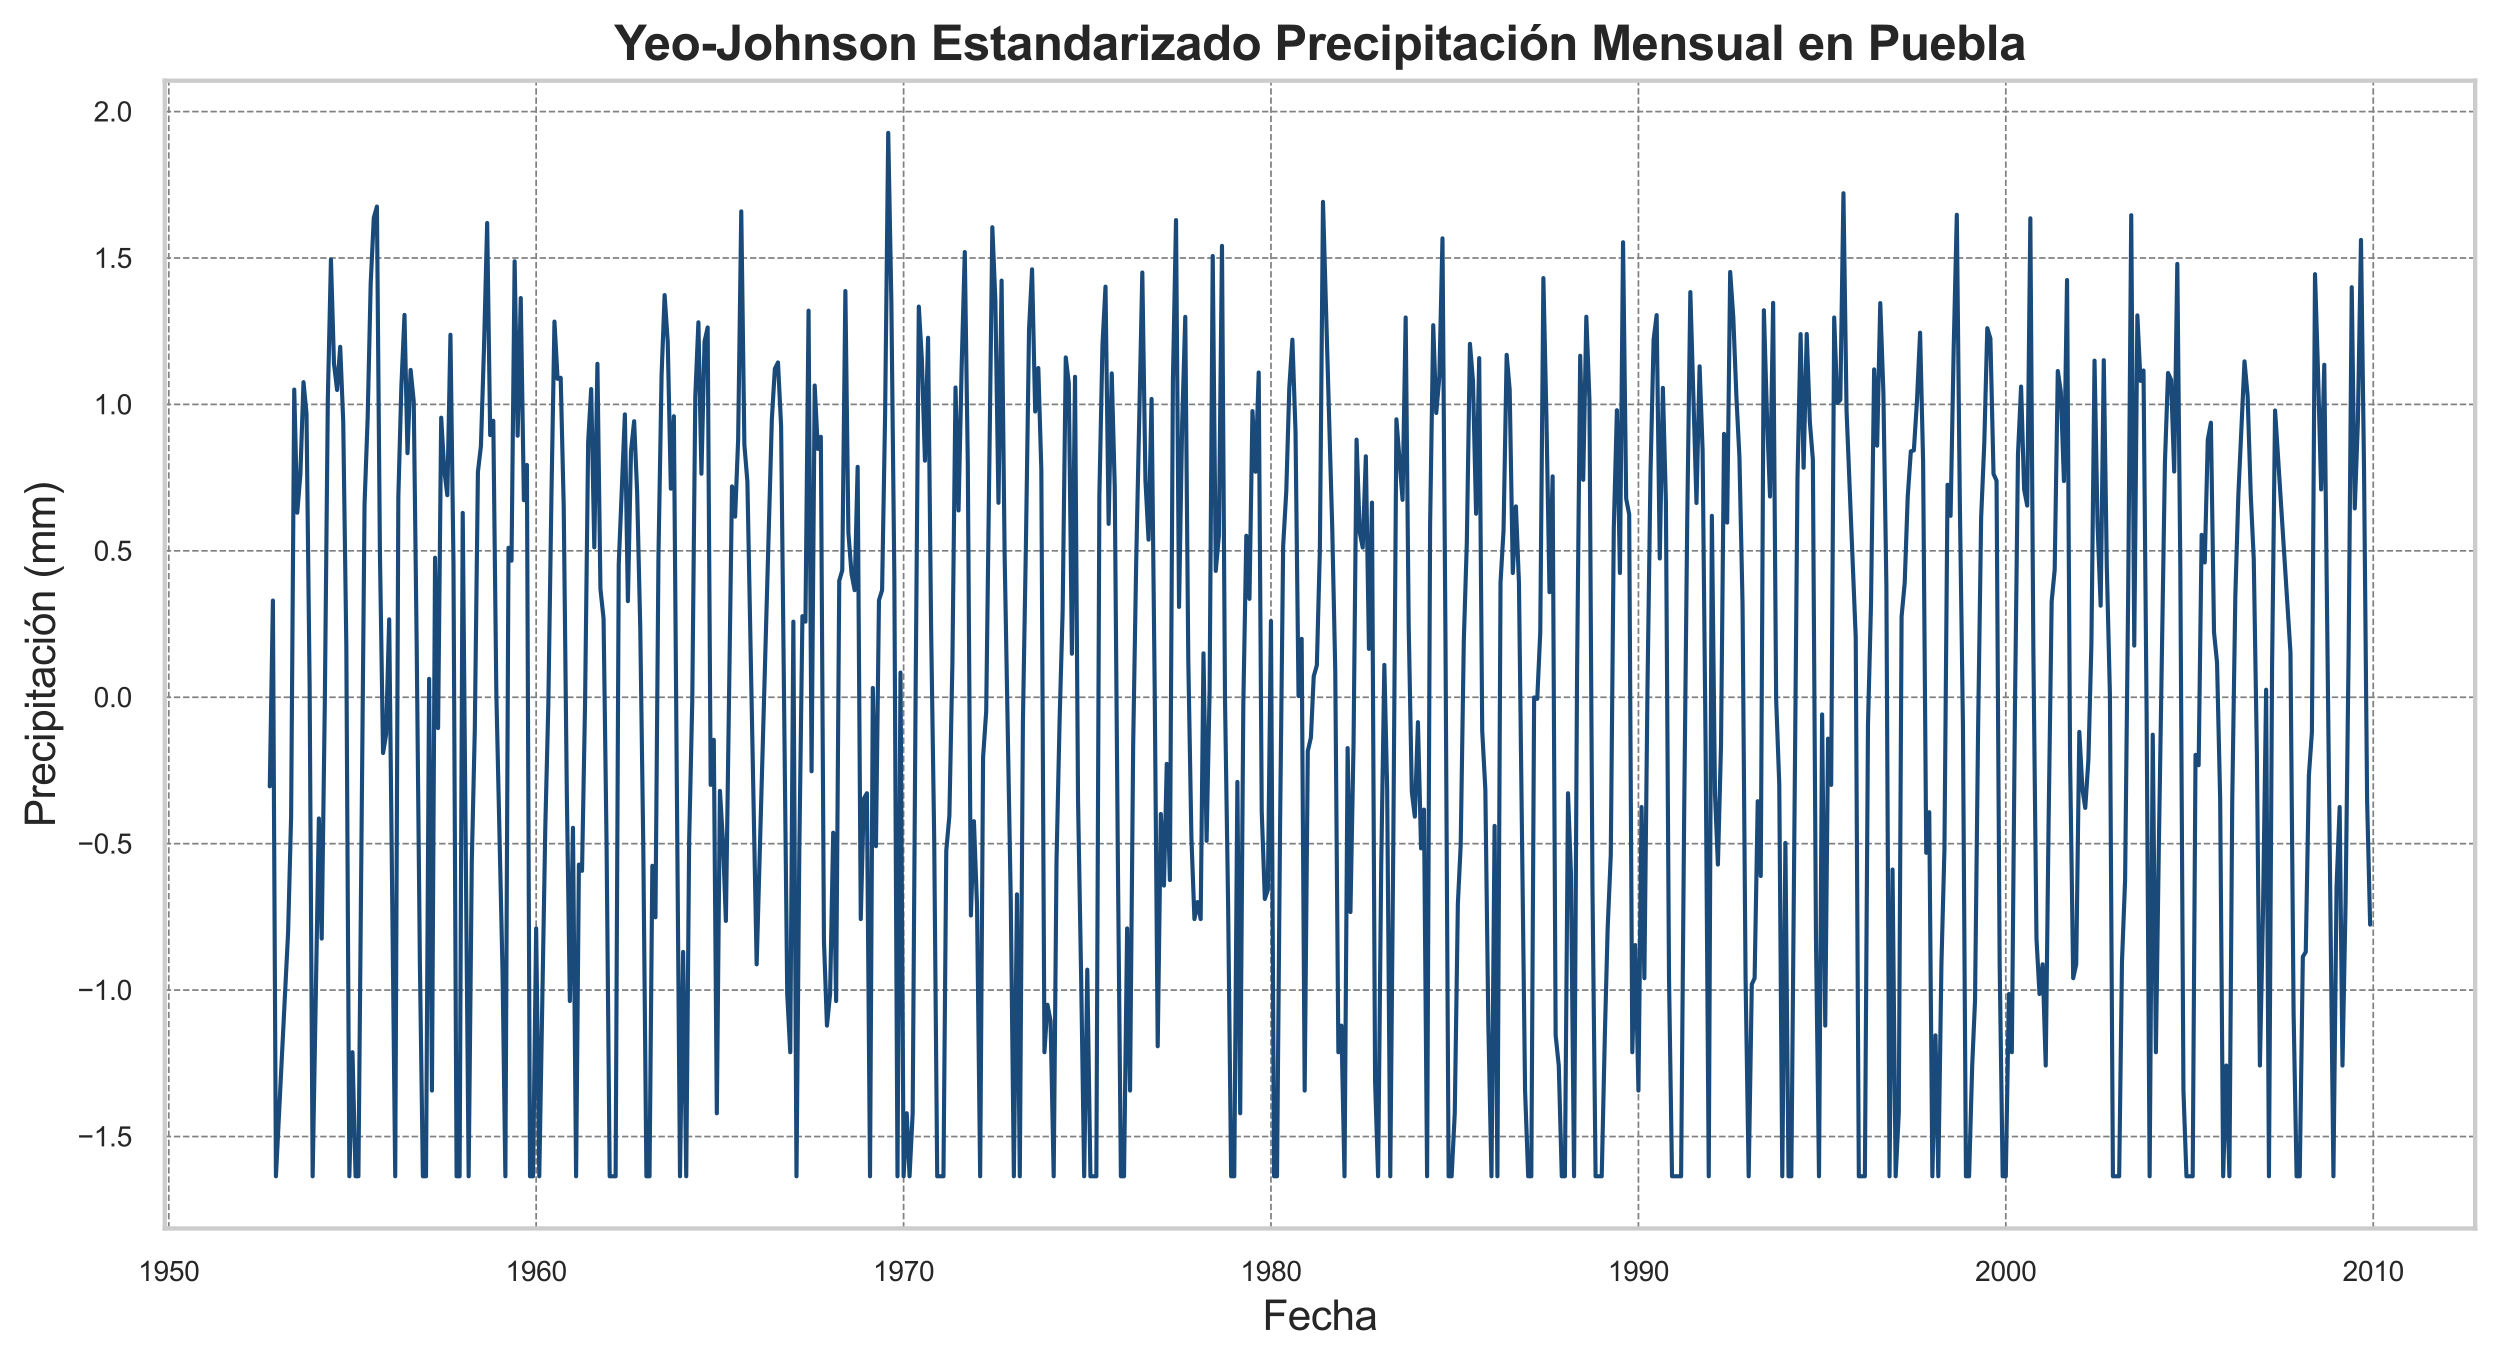 <?xml version="1.0" encoding="utf-8" standalone="no"?>
<!DOCTYPE svg PUBLIC "-//W3C//DTD SVG 1.1//EN"
  "http://www.w3.org/Graphics/SVG/1.1/DTD/svg11.dtd">
<svg xmlns:xlink="http://www.w3.org/1999/xlink" width="724.554pt" height="395.022pt" viewBox="0 0 724.554 395.022" xmlns="http://www.w3.org/2000/svg" version="1.1">
 <defs>
  <style type="text/css">*{stroke-linejoin: round; stroke-linecap: butt}</style>
 </defs>
 <g id="figure_1">
  <g id="patch_1">
   <path d="M -0 395.022 
L 724.554 395.022 
L 724.554 0 
L -0 0 
z
" style="fill: #ffffff"/>
  </g>
  <g id="axes_1">
   <g id="patch_2">
    <path d="M 47.754 356.032 
L 717.354 356.032 
L 717.354 23.392 
L 47.754 23.392 
z
" style="fill: #ffffff"/>
   </g>
   <g id="matplotlib.axis_1">
    <g id="xtick_1">
     <g id="line2d_1">
      <path d="M 48.92 356.032 
L 48.92 23.392 
" clip-path="url(#pfdce824646)" style="fill: none; stroke-dasharray: 1.85,0.8; stroke-dashoffset: 0; stroke: #808080; stroke-width: 0.5"/>
     </g>
     <g id="text_1">
      <!-- 1950 -->
      <g style="fill: #262626" transform="translate(40.022 371.258) scale(0.08 -0.08)">
       <defs>
        <path id="ArialMT-31" d="M 2384 0 
L 1822 0 
L 1822 3584 
Q 1619 3391 1289 3197 
Q 959 3003 697 2906 
L 697 3450 
Q 1169 3672 1522 3987 
Q 1875 4303 2022 4600 
L 2384 4600 
L 2384 0 
z
" transform="scale(0.016)"/>
        <path id="ArialMT-39" d="M 350 1059 
L 891 1109 
Q 959 728 1153 556 
Q 1347 384 1650 384 
Q 1909 384 2104 503 
Q 2300 622 2425 820 
Q 2550 1019 2634 1356 
Q 2719 1694 2719 2044 
Q 2719 2081 2716 2156 
Q 2547 1888 2255 1720 
Q 1963 1553 1622 1553 
Q 1053 1553 659 1965 
Q 266 2378 266 3053 
Q 266 3750 677 4175 
Q 1088 4600 1706 4600 
Q 2153 4600 2523 4359 
Q 2894 4119 3086 3673 
Q 3278 3228 3278 2384 
Q 3278 1506 3087 986 
Q 2897 466 2520 194 
Q 2144 -78 1638 -78 
Q 1100 -78 759 220 
Q 419 519 350 1059 
z
M 2653 3081 
Q 2653 3566 2395 3850 
Q 2138 4134 1775 4134 
Q 1400 4134 1122 3828 
Q 844 3522 844 3034 
Q 844 2597 1108 2323 
Q 1372 2050 1759 2050 
Q 2150 2050 2401 2323 
Q 2653 2597 2653 3081 
z
" transform="scale(0.016)"/>
        <path id="ArialMT-35" d="M 266 1200 
L 856 1250 
Q 922 819 1161 601 
Q 1400 384 1738 384 
Q 2144 384 2425 690 
Q 2706 997 2706 1503 
Q 2706 1984 2436 2262 
Q 2166 2541 1728 2541 
Q 1456 2541 1237 2417 
Q 1019 2294 894 2097 
L 366 2166 
L 809 4519 
L 3088 4519 
L 3088 3981 
L 1259 3981 
L 1013 2750 
Q 1425 3038 1878 3038 
Q 2478 3038 2890 2622 
Q 3303 2206 3303 1553 
Q 3303 931 2941 478 
Q 2500 -78 1738 -78 
Q 1113 -78 717 272 
Q 322 622 266 1200 
z
" transform="scale(0.016)"/>
        <path id="ArialMT-30" d="M 266 2259 
Q 266 3072 433 3567 
Q 600 4063 929 4331 
Q 1259 4600 1759 4600 
Q 2128 4600 2406 4451 
Q 2684 4303 2865 4023 
Q 3047 3744 3150 3342 
Q 3253 2941 3253 2259 
Q 3253 1453 3087 958 
Q 2922 463 2592 192 
Q 2263 -78 1759 -78 
Q 1097 -78 719 397 
Q 266 969 266 2259 
z
M 844 2259 
Q 844 1131 1108 757 
Q 1372 384 1759 384 
Q 2147 384 2411 759 
Q 2675 1134 2675 2259 
Q 2675 3391 2411 3762 
Q 2147 4134 1753 4134 
Q 1366 4134 1134 3806 
Q 844 3388 844 2259 
z
" transform="scale(0.016)"/>
       </defs>
       <use xlink:href="#ArialMT-31"/>
       <use xlink:href="#ArialMT-39" x="55.615"/>
       <use xlink:href="#ArialMT-35" x="111.23"/>
       <use xlink:href="#ArialMT-30" x="166.846"/>
      </g>
     </g>
    </g>
    <g id="xtick_2">
     <g id="line2d_2">
      <path d="M 155.389 356.032 
L 155.389 23.392 
" clip-path="url(#pfdce824646)" style="fill: none; stroke-dasharray: 1.85,0.8; stroke-dashoffset: 0; stroke: #808080; stroke-width: 0.5"/>
     </g>
     <g id="text_2">
      <!-- 1960 -->
      <g style="fill: #262626" transform="translate(146.491 371.258) scale(0.08 -0.08)">
       <defs>
        <path id="ArialMT-36" d="M 3184 3459 
L 2625 3416 
Q 2550 3747 2413 3897 
Q 2184 4138 1850 4138 
Q 1581 4138 1378 3988 
Q 1113 3794 959 3422 
Q 806 3050 800 2363 
Q 1003 2672 1297 2822 
Q 1591 2972 1913 2972 
Q 2475 2972 2870 2558 
Q 3266 2144 3266 1488 
Q 3266 1056 3080 686 
Q 2894 316 2569 119 
Q 2244 -78 1831 -78 
Q 1128 -78 684 439 
Q 241 956 241 2144 
Q 241 3472 731 4075 
Q 1159 4600 1884 4600 
Q 2425 4600 2770 4297 
Q 3116 3994 3184 3459 
z
M 888 1484 
Q 888 1194 1011 928 
Q 1134 663 1356 523 
Q 1578 384 1822 384 
Q 2178 384 2434 671 
Q 2691 959 2691 1453 
Q 2691 1928 2437 2201 
Q 2184 2475 1800 2475 
Q 1419 2475 1153 2201 
Q 888 1928 888 1484 
z
" transform="scale(0.016)"/>
       </defs>
       <use xlink:href="#ArialMT-31"/>
       <use xlink:href="#ArialMT-39" x="55.615"/>
       <use xlink:href="#ArialMT-36" x="111.23"/>
       <use xlink:href="#ArialMT-30" x="166.846"/>
      </g>
     </g>
    </g>
    <g id="xtick_3">
     <g id="line2d_3">
      <path d="M 261.887 356.032 
L 261.887 23.392 
" clip-path="url(#pfdce824646)" style="fill: none; stroke-dasharray: 1.85,0.8; stroke-dashoffset: 0; stroke: #808080; stroke-width: 0.5"/>
     </g>
     <g id="text_3">
      <!-- 1970 -->
      <g style="fill: #262626" transform="translate(252.989 371.258) scale(0.08 -0.08)">
       <defs>
        <path id="ArialMT-37" d="M 303 3981 
L 303 4522 
L 3269 4522 
L 3269 4084 
Q 2831 3619 2401 2847 
Q 1972 2075 1738 1259 
Q 1569 684 1522 0 
L 944 0 
Q 953 541 1156 1306 
Q 1359 2072 1739 2783 
Q 2119 3494 2547 3981 
L 303 3981 
z
" transform="scale(0.016)"/>
       </defs>
       <use xlink:href="#ArialMT-31"/>
       <use xlink:href="#ArialMT-39" x="55.615"/>
       <use xlink:href="#ArialMT-37" x="111.23"/>
       <use xlink:href="#ArialMT-30" x="166.846"/>
      </g>
     </g>
    </g>
    <g id="xtick_4">
     <g id="line2d_4">
      <path d="M 368.356 356.032 
L 368.356 23.392 
" clip-path="url(#pfdce824646)" style="fill: none; stroke-dasharray: 1.85,0.8; stroke-dashoffset: 0; stroke: #808080; stroke-width: 0.5"/>
     </g>
     <g id="text_4">
      <!-- 1980 -->
      <g style="fill: #262626" transform="translate(359.458 371.258) scale(0.08 -0.08)">
       <defs>
        <path id="ArialMT-38" d="M 1131 2484 
Q 781 2613 612 2850 
Q 444 3088 444 3419 
Q 444 3919 803 4259 
Q 1163 4600 1759 4600 
Q 2359 4600 2725 4251 
Q 3091 3903 3091 3403 
Q 3091 3084 2923 2848 
Q 2756 2613 2416 2484 
Q 2838 2347 3058 2040 
Q 3278 1734 3278 1309 
Q 3278 722 2862 322 
Q 2447 -78 1769 -78 
Q 1091 -78 675 323 
Q 259 725 259 1325 
Q 259 1772 486 2073 
Q 713 2375 1131 2484 
z
M 1019 3438 
Q 1019 3113 1228 2906 
Q 1438 2700 1772 2700 
Q 2097 2700 2305 2904 
Q 2513 3109 2513 3406 
Q 2513 3716 2298 3927 
Q 2084 4138 1766 4138 
Q 1444 4138 1231 3931 
Q 1019 3725 1019 3438 
z
M 838 1322 
Q 838 1081 952 856 
Q 1066 631 1291 507 
Q 1516 384 1775 384 
Q 2178 384 2440 643 
Q 2703 903 2703 1303 
Q 2703 1709 2433 1975 
Q 2163 2241 1756 2241 
Q 1359 2241 1098 1978 
Q 838 1716 838 1322 
z
" transform="scale(0.016)"/>
       </defs>
       <use xlink:href="#ArialMT-31"/>
       <use xlink:href="#ArialMT-39" x="55.615"/>
       <use xlink:href="#ArialMT-38" x="111.23"/>
       <use xlink:href="#ArialMT-30" x="166.846"/>
      </g>
     </g>
    </g>
    <g id="xtick_5">
     <g id="line2d_5">
      <path d="M 474.854 356.032 
L 474.854 23.392 
" clip-path="url(#pfdce824646)" style="fill: none; stroke-dasharray: 1.85,0.8; stroke-dashoffset: 0; stroke: #808080; stroke-width: 0.5"/>
     </g>
     <g id="text_5">
      <!-- 1990 -->
      <g style="fill: #262626" transform="translate(465.957 371.258) scale(0.08 -0.08)">
       <use xlink:href="#ArialMT-31"/>
       <use xlink:href="#ArialMT-39" x="55.615"/>
       <use xlink:href="#ArialMT-39" x="111.23"/>
       <use xlink:href="#ArialMT-30" x="166.846"/>
      </g>
     </g>
    </g>
    <g id="xtick_6">
     <g id="line2d_6">
      <path d="M 581.323 356.032 
L 581.323 23.392 
" clip-path="url(#pfdce824646)" style="fill: none; stroke-dasharray: 1.85,0.8; stroke-dashoffset: 0; stroke: #808080; stroke-width: 0.5"/>
     </g>
     <g id="text_6">
      <!-- 2000 -->
      <g style="fill: #262626" transform="translate(572.426 371.258) scale(0.08 -0.08)">
       <defs>
        <path id="ArialMT-32" d="M 3222 541 
L 3222 0 
L 194 0 
Q 188 203 259 391 
Q 375 700 629 1000 
Q 884 1300 1366 1694 
Q 2113 2306 2375 2664 
Q 2638 3022 2638 3341 
Q 2638 3675 2398 3904 
Q 2159 4134 1775 4134 
Q 1369 4134 1125 3890 
Q 881 3647 878 3216 
L 300 3275 
Q 359 3922 746 4261 
Q 1134 4600 1788 4600 
Q 2447 4600 2831 4234 
Q 3216 3869 3216 3328 
Q 3216 3053 3103 2787 
Q 2991 2522 2730 2228 
Q 2469 1934 1863 1422 
Q 1356 997 1212 845 
Q 1069 694 975 541 
L 3222 541 
z
" transform="scale(0.016)"/>
       </defs>
       <use xlink:href="#ArialMT-32"/>
       <use xlink:href="#ArialMT-30" x="55.615"/>
       <use xlink:href="#ArialMT-30" x="111.23"/>
       <use xlink:href="#ArialMT-30" x="166.846"/>
      </g>
     </g>
    </g>
    <g id="xtick_7">
     <g id="line2d_7">
      <path d="M 687.821 356.032 
L 687.821 23.392 
" clip-path="url(#pfdce824646)" style="fill: none; stroke-dasharray: 1.85,0.8; stroke-dashoffset: 0; stroke: #808080; stroke-width: 0.5"/>
     </g>
     <g id="text_7">
      <!-- 2010 -->
      <g style="fill: #262626" transform="translate(678.924 371.258) scale(0.08 -0.08)">
       <use xlink:href="#ArialMT-32"/>
       <use xlink:href="#ArialMT-30" x="55.615"/>
       <use xlink:href="#ArialMT-31" x="111.23"/>
       <use xlink:href="#ArialMT-30" x="166.846"/>
      </g>
     </g>
    </g>
    <g id="text_8">
     <!-- Fecha -->
     <g style="fill: #262626" transform="translate(365.879 385.437) scale(0.12 -0.12)">
      <defs>
       <path id="ArialMT-46" d="M 525 0 
L 525 4581 
L 3616 4581 
L 3616 4041 
L 1131 4041 
L 1131 2622 
L 3281 2622 
L 3281 2081 
L 1131 2081 
L 1131 0 
L 525 0 
z
" transform="scale(0.016)"/>
       <path id="ArialMT-65" d="M 2694 1069 
L 3275 997 
Q 3138 488 2766 206 
Q 2394 -75 1816 -75 
Q 1088 -75 661 373 
Q 234 822 234 1631 
Q 234 2469 665 2931 
Q 1097 3394 1784 3394 
Q 2450 3394 2872 2941 
Q 3294 2488 3294 1666 
Q 3294 1616 3291 1516 
L 816 1516 
Q 847 969 1125 678 
Q 1403 388 1819 388 
Q 2128 388 2347 550 
Q 2566 713 2694 1069 
z
M 847 1978 
L 2700 1978 
Q 2663 2397 2488 2606 
Q 2219 2931 1791 2931 
Q 1403 2931 1139 2672 
Q 875 2413 847 1978 
z
" transform="scale(0.016)"/>
       <path id="ArialMT-63" d="M 2588 1216 
L 3141 1144 
Q 3050 572 2676 248 
Q 2303 -75 1759 -75 
Q 1078 -75 664 370 
Q 250 816 250 1647 
Q 250 2184 428 2587 
Q 606 2991 970 3192 
Q 1334 3394 1763 3394 
Q 2303 3394 2647 3120 
Q 2991 2847 3088 2344 
L 2541 2259 
Q 2463 2594 2264 2762 
Q 2066 2931 1784 2931 
Q 1359 2931 1093 2626 
Q 828 2322 828 1663 
Q 828 994 1084 691 
Q 1341 388 1753 388 
Q 2084 388 2306 591 
Q 2528 794 2588 1216 
z
" transform="scale(0.016)"/>
       <path id="ArialMT-68" d="M 422 0 
L 422 4581 
L 984 4581 
L 984 2938 
Q 1378 3394 1978 3394 
Q 2347 3394 2619 3248 
Q 2891 3103 3008 2847 
Q 3125 2591 3125 2103 
L 3125 0 
L 2563 0 
L 2563 2103 
Q 2563 2525 2380 2717 
Q 2197 2909 1863 2909 
Q 1613 2909 1392 2779 
Q 1172 2650 1078 2428 
Q 984 2206 984 1816 
L 984 0 
L 422 0 
z
" transform="scale(0.016)"/>
       <path id="ArialMT-61" d="M 2588 409 
Q 2275 144 1986 34 
Q 1697 -75 1366 -75 
Q 819 -75 525 192 
Q 231 459 231 875 
Q 231 1119 342 1320 
Q 453 1522 633 1644 
Q 813 1766 1038 1828 
Q 1203 1872 1538 1913 
Q 2219 1994 2541 2106 
Q 2544 2222 2544 2253 
Q 2544 2597 2384 2738 
Q 2169 2928 1744 2928 
Q 1347 2928 1158 2789 
Q 969 2650 878 2297 
L 328 2372 
Q 403 2725 575 2942 
Q 747 3159 1072 3276 
Q 1397 3394 1825 3394 
Q 2250 3394 2515 3294 
Q 2781 3194 2906 3042 
Q 3031 2891 3081 2659 
Q 3109 2516 3109 2141 
L 3109 1391 
Q 3109 606 3145 398 
Q 3181 191 3288 0 
L 2700 0 
Q 2613 175 2588 409 
z
M 2541 1666 
Q 2234 1541 1622 1453 
Q 1275 1403 1131 1340 
Q 988 1278 909 1158 
Q 831 1038 831 891 
Q 831 666 1001 516 
Q 1172 366 1500 366 
Q 1825 366 2078 508 
Q 2331 650 2450 897 
Q 2541 1088 2541 1459 
L 2541 1666 
z
" transform="scale(0.016)"/>
      </defs>
      <use xlink:href="#ArialMT-46"/>
      <use xlink:href="#ArialMT-65" x="61.084"/>
      <use xlink:href="#ArialMT-63" x="116.699"/>
      <use xlink:href="#ArialMT-68" x="166.699"/>
      <use xlink:href="#ArialMT-61" x="222.314"/>
     </g>
    </g>
   </g>
   <g id="matplotlib.axis_2">
    <g id="ytick_1">
     <g id="line2d_8">
      <path d="M 47.754 329.383 
L 717.354 329.383 
" clip-path="url(#pfdce824646)" style="fill: none; stroke-dasharray: 1.85,0.8; stroke-dashoffset: 0; stroke: #808080; stroke-width: 0.5"/>
     </g>
     <g id="text_9">
      <!-- −1.5 -->
      <g style="fill: #262626" transform="translate(22.461 332.246) scale(0.08 -0.08)">
       <defs>
        <path id="ArialMT-2212" d="M 3381 1997 
L 356 1997 
L 356 2522 
L 3381 2522 
L 3381 1997 
z
" transform="scale(0.016)"/>
        <path id="ArialMT-2e" d="M 581 0 
L 581 641 
L 1222 641 
L 1222 0 
L 581 0 
z
" transform="scale(0.016)"/>
       </defs>
       <use xlink:href="#ArialMT-2212"/>
       <use xlink:href="#ArialMT-31" x="58.398"/>
       <use xlink:href="#ArialMT-2e" x="114.014"/>
       <use xlink:href="#ArialMT-35" x="141.797"/>
      </g>
     </g>
    </g>
    <g id="ytick_2">
     <g id="line2d_9">
      <path d="M 47.754 286.948 
L 717.354 286.948 
" clip-path="url(#pfdce824646)" style="fill: none; stroke-dasharray: 1.85,0.8; stroke-dashoffset: 0; stroke: #808080; stroke-width: 0.5"/>
     </g>
     <g id="text_10">
      <!-- −1.0 -->
      <g style="fill: #262626" transform="translate(22.461 289.811) scale(0.08 -0.08)">
       <use xlink:href="#ArialMT-2212"/>
       <use xlink:href="#ArialMT-31" x="58.398"/>
       <use xlink:href="#ArialMT-2e" x="114.014"/>
       <use xlink:href="#ArialMT-30" x="141.797"/>
      </g>
     </g>
    </g>
    <g id="ytick_3">
     <g id="line2d_10">
      <path d="M 47.754 244.513 
L 717.354 244.513 
" clip-path="url(#pfdce824646)" style="fill: none; stroke-dasharray: 1.85,0.8; stroke-dashoffset: 0; stroke: #808080; stroke-width: 0.5"/>
     </g>
     <g id="text_11">
      <!-- −0.5 -->
      <g style="fill: #262626" transform="translate(22.461 247.376) scale(0.08 -0.08)">
       <use xlink:href="#ArialMT-2212"/>
       <use xlink:href="#ArialMT-30" x="58.398"/>
       <use xlink:href="#ArialMT-2e" x="114.014"/>
       <use xlink:href="#ArialMT-35" x="141.797"/>
      </g>
     </g>
    </g>
    <g id="ytick_4">
     <g id="line2d_11">
      <path d="M 47.754 202.078 
L 717.354 202.078 
" clip-path="url(#pfdce824646)" style="fill: none; stroke-dasharray: 1.85,0.8; stroke-dashoffset: 0; stroke: #808080; stroke-width: 0.5"/>
     </g>
     <g id="text_12">
      <!-- 0.0 -->
      <g style="fill: #262626" transform="translate(27.134 204.941) scale(0.08 -0.08)">
       <use xlink:href="#ArialMT-30"/>
       <use xlink:href="#ArialMT-2e" x="55.615"/>
       <use xlink:href="#ArialMT-30" x="83.398"/>
      </g>
     </g>
    </g>
    <g id="ytick_5">
     <g id="line2d_12">
      <path d="M 47.754 159.643 
L 717.354 159.643 
" clip-path="url(#pfdce824646)" style="fill: none; stroke-dasharray: 1.85,0.8; stroke-dashoffset: 0; stroke: #808080; stroke-width: 0.5"/>
     </g>
     <g id="text_13">
      <!-- 0.5 -->
      <g style="fill: #262626" transform="translate(27.134 162.506) scale(0.08 -0.08)">
       <use xlink:href="#ArialMT-30"/>
       <use xlink:href="#ArialMT-2e" x="55.615"/>
       <use xlink:href="#ArialMT-35" x="83.398"/>
      </g>
     </g>
    </g>
    <g id="ytick_6">
     <g id="line2d_13">
      <path d="M 47.754 117.208 
L 717.354 117.208 
" clip-path="url(#pfdce824646)" style="fill: none; stroke-dasharray: 1.85,0.8; stroke-dashoffset: 0; stroke: #808080; stroke-width: 0.5"/>
     </g>
     <g id="text_14">
      <!-- 1.0 -->
      <g style="fill: #262626" transform="translate(27.134 120.071) scale(0.08 -0.08)">
       <use xlink:href="#ArialMT-31"/>
       <use xlink:href="#ArialMT-2e" x="55.615"/>
       <use xlink:href="#ArialMT-30" x="83.398"/>
      </g>
     </g>
    </g>
    <g id="ytick_7">
     <g id="line2d_14">
      <path d="M 47.754 74.773 
L 717.354 74.773 
" clip-path="url(#pfdce824646)" style="fill: none; stroke-dasharray: 1.85,0.8; stroke-dashoffset: 0; stroke: #808080; stroke-width: 0.5"/>
     </g>
     <g id="text_15">
      <!-- 1.5 -->
      <g style="fill: #262626" transform="translate(27.134 77.636) scale(0.08 -0.08)">
       <use xlink:href="#ArialMT-31"/>
       <use xlink:href="#ArialMT-2e" x="55.615"/>
       <use xlink:href="#ArialMT-35" x="83.398"/>
      </g>
     </g>
    </g>
    <g id="ytick_8">
     <g id="line2d_15">
      <path d="M 47.754 32.338 
L 717.354 32.338 
" clip-path="url(#pfdce824646)" style="fill: none; stroke-dasharray: 1.85,0.8; stroke-dashoffset: 0; stroke: #808080; stroke-width: 0.5"/>
     </g>
     <g id="text_16">
      <!-- 2.0 -->
      <g style="fill: #262626" transform="translate(27.134 35.201) scale(0.08 -0.08)">
       <use xlink:href="#ArialMT-32"/>
       <use xlink:href="#ArialMT-2e" x="55.615"/>
       <use xlink:href="#ArialMT-30" x="83.398"/>
      </g>
     </g>
    </g>
    <g id="text_17">
     <!-- Precipitación (mm) -->
     <g style="fill: #262626" transform="translate(15.936 239.719) rotate(-90) scale(0.12 -0.12)">
      <defs>
       <path id="ArialMT-50" d="M 494 0 
L 494 4581 
L 2222 4581 
Q 2678 4581 2919 4538 
Q 3256 4481 3484 4323 
Q 3713 4166 3852 3881 
Q 3991 3597 3991 3256 
Q 3991 2672 3619 2267 
Q 3247 1863 2275 1863 
L 1100 1863 
L 1100 0 
L 494 0 
z
M 1100 2403 
L 2284 2403 
Q 2872 2403 3119 2622 
Q 3366 2841 3366 3238 
Q 3366 3525 3220 3729 
Q 3075 3934 2838 4000 
Q 2684 4041 2272 4041 
L 1100 4041 
L 1100 2403 
z
" transform="scale(0.016)"/>
       <path id="ArialMT-72" d="M 416 0 
L 416 3319 
L 922 3319 
L 922 2816 
Q 1116 3169 1280 3281 
Q 1444 3394 1641 3394 
Q 1925 3394 2219 3213 
L 2025 2691 
Q 1819 2813 1613 2813 
Q 1428 2813 1281 2702 
Q 1134 2591 1072 2394 
Q 978 2094 978 1738 
L 978 0 
L 416 0 
z
" transform="scale(0.016)"/>
       <path id="ArialMT-69" d="M 425 3934 
L 425 4581 
L 988 4581 
L 988 3934 
L 425 3934 
z
M 425 0 
L 425 3319 
L 988 3319 
L 988 0 
L 425 0 
z
" transform="scale(0.016)"/>
       <path id="ArialMT-70" d="M 422 -1272 
L 422 3319 
L 934 3319 
L 934 2888 
Q 1116 3141 1344 3267 
Q 1572 3394 1897 3394 
Q 2322 3394 2647 3175 
Q 2972 2956 3137 2557 
Q 3303 2159 3303 1684 
Q 3303 1175 3120 767 
Q 2938 359 2589 142 
Q 2241 -75 1856 -75 
Q 1575 -75 1351 44 
Q 1128 163 984 344 
L 984 -1272 
L 422 -1272 
z
M 931 1641 
Q 931 1000 1190 694 
Q 1450 388 1819 388 
Q 2194 388 2461 705 
Q 2728 1022 2728 1688 
Q 2728 2322 2467 2637 
Q 2206 2953 1844 2953 
Q 1484 2953 1207 2617 
Q 931 2281 931 1641 
z
" transform="scale(0.016)"/>
       <path id="ArialMT-74" d="M 1650 503 
L 1731 6 
Q 1494 -44 1306 -44 
Q 1000 -44 831 53 
Q 663 150 594 308 
Q 525 466 525 972 
L 525 2881 
L 113 2881 
L 113 3319 
L 525 3319 
L 525 4141 
L 1084 4478 
L 1084 3319 
L 1650 3319 
L 1650 2881 
L 1084 2881 
L 1084 941 
Q 1084 700 1114 631 
Q 1144 563 1211 522 
Q 1278 481 1403 481 
Q 1497 481 1650 503 
z
" transform="scale(0.016)"/>
       <path id="ArialMT-f3" d="M 213 1659 
Q 213 2581 725 3025 
Q 1153 3394 1769 3394 
Q 2453 3394 2887 2945 
Q 3322 2497 3322 1706 
Q 3322 1066 3130 698 
Q 2938 331 2570 128 
Q 2203 -75 1769 -75 
Q 1072 -75 642 372 
Q 213 819 213 1659 
z
M 791 1659 
Q 791 1022 1069 705 
Q 1347 388 1769 388 
Q 2188 388 2466 706 
Q 2744 1025 2744 1678 
Q 2744 2294 2464 2611 
Q 2184 2928 1769 2928 
Q 1347 2928 1069 2612 
Q 791 2297 791 1659 
z
M 1454 3731 
L 1869 4606 
L 2607 4606 
L 1919 3731 
L 1454 3731 
z
" transform="scale(0.016)"/>
       <path id="ArialMT-6e" d="M 422 0 
L 422 3319 
L 928 3319 
L 928 2847 
Q 1294 3394 1984 3394 
Q 2284 3394 2536 3286 
Q 2788 3178 2913 3003 
Q 3038 2828 3088 2588 
Q 3119 2431 3119 2041 
L 3119 0 
L 2556 0 
L 2556 2019 
Q 2556 2363 2490 2533 
Q 2425 2703 2258 2804 
Q 2091 2906 1866 2906 
Q 1506 2906 1245 2678 
Q 984 2450 984 1813 
L 984 0 
L 422 0 
z
" transform="scale(0.016)"/>
       <path id="ArialMT-20" transform="scale(0.016)"/>
       <path id="ArialMT-28" d="M 1497 -1347 
Q 1031 -759 709 28 
Q 388 816 388 1659 
Q 388 2403 628 3084 
Q 909 3875 1497 4659 
L 1900 4659 
Q 1522 4009 1400 3731 
Q 1209 3300 1100 2831 
Q 966 2247 966 1656 
Q 966 153 1900 -1347 
L 1497 -1347 
z
" transform="scale(0.016)"/>
       <path id="ArialMT-6d" d="M 422 0 
L 422 3319 
L 925 3319 
L 925 2853 
Q 1081 3097 1340 3245 
Q 1600 3394 1931 3394 
Q 2300 3394 2536 3241 
Q 2772 3088 2869 2813 
Q 3263 3394 3894 3394 
Q 4388 3394 4653 3120 
Q 4919 2847 4919 2278 
L 4919 0 
L 4359 0 
L 4359 2091 
Q 4359 2428 4304 2576 
Q 4250 2725 4106 2815 
Q 3963 2906 3769 2906 
Q 3419 2906 3187 2673 
Q 2956 2441 2956 1928 
L 2956 0 
L 2394 0 
L 2394 2156 
Q 2394 2531 2256 2718 
Q 2119 2906 1806 2906 
Q 1569 2906 1367 2781 
Q 1166 2656 1075 2415 
Q 984 2175 984 1722 
L 984 0 
L 422 0 
z
" transform="scale(0.016)"/>
       <path id="ArialMT-29" d="M 791 -1347 
L 388 -1347 
Q 1322 153 1322 1656 
Q 1322 2244 1188 2822 
Q 1081 3291 891 3722 
Q 769 4003 388 4659 
L 791 4659 
Q 1378 3875 1659 3084 
Q 1900 2403 1900 1659 
Q 1900 816 1576 28 
Q 1253 -759 791 -1347 
z
" transform="scale(0.016)"/>
      </defs>
      <use xlink:href="#ArialMT-50"/>
      <use xlink:href="#ArialMT-72" x="66.699"/>
      <use xlink:href="#ArialMT-65" x="100"/>
      <use xlink:href="#ArialMT-63" x="155.615"/>
      <use xlink:href="#ArialMT-69" x="205.615"/>
      <use xlink:href="#ArialMT-70" x="227.832"/>
      <use xlink:href="#ArialMT-69" x="283.447"/>
      <use xlink:href="#ArialMT-74" x="305.664"/>
      <use xlink:href="#ArialMT-61" x="333.447"/>
      <use xlink:href="#ArialMT-63" x="389.062"/>
      <use xlink:href="#ArialMT-69" x="439.062"/>
      <use xlink:href="#ArialMT-f3" x="461.279"/>
      <use xlink:href="#ArialMT-6e" x="516.895"/>
      <use xlink:href="#ArialMT-20" x="572.51"/>
      <use xlink:href="#ArialMT-28" x="600.293"/>
      <use xlink:href="#ArialMT-6d" x="633.594"/>
      <use xlink:href="#ArialMT-6d" x="716.895"/>
      <use xlink:href="#ArialMT-29" x="800.195"/>
     </g>
    </g>
   </g>
   <g id="line2d_16">
    <path d="M 78.19 227.902 
L 79.094 174.062 
L 79.968 340.912 
L 83.496 270.231 
L 84.371 236.682 
L 85.274 112.911 
L 86.149 148.591 
L 87.053 137.544 
L 87.957 110.756 
L 88.831 119.889 
L 89.735 198.614 
L 90.61 340.912 
L 92.417 237.205 
L 93.233 272.021 
L 94.137 203.778 
L 95.012 115.594 
L 95.916 75.205 
L 96.79 105.363 
L 97.694 113.026 
L 98.598 100.514 
L 99.472 122.164 
L 100.376 187.427 
L 101.251 340.912 
L 102.154 304.957 
L 103.058 340.912 
L 103.874 340.912 
L 105.653 146.18 
L 106.557 121.019 
L 107.431 82.252 
L 108.335 63.116 
L 109.239 59.867 
L 110.113 160.574 
L 111.017 218.235 
L 111.892 212.928 
L 112.795 179.509 
L 114.545 340.912 
L 115.448 144.012 
L 116.323 112.035 
L 117.227 91.263 
L 118.101 131.331 
L 119.005 107.207 
L 119.909 116.348 
L 120.784 188.706 
L 121.687 278.734 
L 122.562 340.912 
L 123.466 340.912 
L 124.369 196.743 
L 125.186 316.064 
L 126.089 161.639 
L 126.964 211.005 
L 127.868 121.061 
L 128.742 136.16 
L 129.646 143.508 
L 130.55 97.025 
L 131.425 163.231 
L 132.328 340.912 
L 133.203 340.912 
L 134.107 148.651 
L 135.827 340.912 
L 136.731 249.865 
L 137.605 211.638 
L 138.509 136.772 
L 139.384 129.254 
L 140.287 100.381 
L 141.191 64.632 
L 142.066 126.102 
L 142.969 121.951 
L 143.844 200.677 
L 145.652 281.834 
L 146.468 340.912 
L 147.372 158.766 
L 148.246 162.503 
L 149.15 75.739 
L 150.025 126.281 
L 150.928 86.379 
L 151.832 144.975 
L 152.707 134.75 
L 153.61 340.912 
L 154.485 340.912 
L 155.389 269.085 
L 156.293 340.912 
L 158.042 239.637 
L 158.916 204.195 
L 159.82 143.564 
L 160.695 93.205 
L 161.599 109.79 
L 162.502 109.495 
L 163.377 146.703 
L 164.281 230.351 
L 165.155 290.127 
L 166.059 239.915 
L 166.963 340.912 
L 167.779 250.569 
L 168.683 252.38 
L 169.558 204.195 
L 170.461 128.098 
L 171.336 112.758 
L 172.24 158.628 
L 173.143 105.433 
L 174.018 170.637 
L 174.922 179.231 
L 175.796 244.613 
L 176.7 340.912 
L 178.42 340.912 
L 179.324 163.524 
L 181.102 120.097 
L 181.977 174.234 
L 182.881 130.712 
L 183.784 122.079 
L 184.659 142.73 
L 185.563 182.171 
L 186.437 245.237 
L 187.341 340.912 
L 188.245 340.912 
L 189.061 250.925 
L 189.965 265.844 
L 190.84 160.786 
L 191.743 108.617 
L 192.618 85.527 
L 193.522 99.063 
L 194.426 141.631 
L 195.3 120.64 
L 197.079 340.912 
L 197.982 275.892 
L 198.886 340.912 
L 199.731 243.695 
L 200.635 203.089 
L 201.51 115.003 
L 202.414 93.42 
L 203.288 137.286 
L 204.192 98.965 
L 205.096 94.908 
L 205.97 227.469 
L 206.874 214.415 
L 207.749 322.648 
L 208.652 229.223 
L 209.556 244.305 
L 210.373 266.894 
L 212.151 140.98 
L 213.055 149.736 
L 213.929 127.412 
L 214.833 61.269 
L 215.737 128.929 
L 216.611 139.587 
L 219.294 279.482 
L 223.696 121.568 
L 224.57 106.885 
L 225.474 105.048 
L 226.378 123.413 
L 228.156 288.087 
L 229.031 304.957 
L 229.935 180.165 
L 230.838 340.912 
L 231.655 246.834 
L 232.558 178.585 
L 233.433 180.165 
L 234.337 90.04 
L 235.211 223.534 
L 236.115 111.732 
L 237.019 130.097 
L 237.894 126.596 
L 238.797 272.638 
L 239.672 297.245 
L 240.576 288.087 
L 241.479 241.332 
L 242.325 290.127 
L 243.229 168.314 
L 244.103 165.31 
L 245.007 84.349 
L 245.882 154.369 
L 246.785 166.221 
L 247.689 171.045 
L 248.564 135.301 
L 249.468 266.365 
L 250.342 231.506 
L 251.246 229.896 
L 252.15 340.912 
L 252.966 199.379 
L 253.87 245.237 
L 254.744 173.976 
L 255.648 171.045 
L 256.523 120.139 
L 257.426 38.512 
L 258.33 87.237 
L 259.205 167.765 
L 260.109 340.912 
L 260.983 194.929 
L 261.887 340.912 
L 262.791 322.648 
L 263.607 340.912 
L 264.511 322.648 
L 265.385 198.361 
L 266.289 88.862 
L 267.164 103.901 
L 268.068 133.512 
L 268.971 97.893 
L 269.846 181.303 
L 270.75 243.092 
L 271.624 340.912 
L 273.432 340.912 
L 274.248 246.51 
L 275.152 236.422 
L 276.026 192.135 
L 276.93 112.3 
L 277.805 147.937 
L 278.709 106.28 
L 279.612 73.047 
L 280.487 134.252 
L 281.391 265.33 
L 282.265 238.002 
L 283.169 262.857 
L 284.073 340.912 
L 284.918 219.51 
L 285.822 206.182 
L 287.6 65.871 
L 288.475 87.065 
L 289.379 145.719 
L 290.283 81.329 
L 291.157 160.434 
L 292.936 260.533 
L 293.839 340.912 
L 294.743 259.201 
L 295.559 340.912 
L 296.463 209.3 
L 297.338 157.54 
L 298.242 95.346 
L 299.116 78.061 
L 300.02 119.267 
L 300.924 106.671 
L 301.798 136.16 
L 302.702 304.957 
L 303.577 291.201 
L 304.48 295.931 
L 305.384 340.912 
L 306.2 249.518 
L 307.104 208.391 
L 307.979 177.132 
L 308.883 103.591 
L 309.757 111.092 
L 310.661 189.463 
L 311.565 109.202 
L 312.439 231.975 
L 313.343 283.5 
L 314.218 340.912 
L 315.121 281.032 
L 316.025 340.912 
L 317.745 340.912 
L 318.62 143.62 
L 319.524 99.818 
L 320.398 83.074 
L 321.302 151.828 
L 322.206 108.217 
L 323.08 141.251 
L 323.984 249.518 
L 324.859 340.912 
L 325.763 340.912 
L 326.666 269.085 
L 327.512 316.064 
L 328.416 215.945 
L 329.29 163.012 
L 331.068 78.98 
L 331.972 139.269 
L 332.876 156.401 
L 333.751 115.633 
L 334.654 199.379 
L 335.529 303.227 
L 336.433 235.907 
L 337.337 256.662 
L 338.153 221.388 
L 339.057 255.053 
L 339.931 110.42 
L 340.835 63.792 
L 341.71 175.887 
L 342.613 122.894 
L 343.517 91.835 
L 344.392 191.344 
L 345.295 242.794 
L 346.17 266.365 
L 347.074 261.446 
L 347.978 266.365 
L 348.794 189.355 
L 349.698 243.695 
L 350.572 200.155 
L 351.476 74.195 
L 352.351 165.461 
L 353.254 155.28 
L 354.158 71.253 
L 355.033 202.68 
L 355.937 262.381 
L 356.811 340.912 
L 357.715 340.912 
L 358.619 226.615 
L 359.435 322.648 
L 360.339 204.195 
L 361.213 155.28 
L 362.117 173.55 
L 362.992 119.144 
L 363.895 136.721 
L 364.799 107.963 
L 365.674 235.145 
L 366.578 260.533 
L 367.452 257.911 
L 368.356 179.977 
L 369.26 340.912 
L 370.105 340.912 
L 371.009 237.735 
L 371.884 158.286 
L 372.787 142.454 
L 373.662 112.491 
L 374.566 98.444 
L 375.469 125.077 
L 376.344 201.737 
L 377.248 185.15 
L 378.122 316.064 
L 379.026 217.698 
L 379.93 213.749 
L 380.746 196.01 
L 381.65 192.821 
L 382.525 159.456 
L 383.428 58.505 
L 386.11 152.961 
L 386.985 194.218 
L 387.889 304.957 
L 388.763 297.245 
L 389.667 340.912 
L 390.571 216.814 
L 391.387 264.322 
L 392.291 215.26 
L 393.166 127.412 
L 394.069 154.24 
L 394.944 158.697 
L 395.848 132.244 
L 396.752 188.063 
L 397.626 145.661 
L 398.53 313.389 
L 399.405 340.912 
L 400.308 250.569 
L 401.212 192.706 
L 402.028 228.558 
L 402.932 340.912 
L 403.807 244.613 
L 404.71 121.526 
L 406.489 144.861 
L 407.393 92.017 
L 408.267 181.208 
L 409.171 229.446 
L 410.046 236.682 
L 410.949 209.3 
L 411.853 245.869 
L 412.699 234.643 
L 413.602 340.912 
L 414.477 151.766 
L 415.381 94.254 
L 416.255 119.681 
L 417.159 109.165 
L 418.063 69.084 
L 418.937 186.278 
L 419.841 340.912 
L 420.716 340.912 
L 421.62 322.648 
L 422.523 261.911 
L 423.34 244.924 
L 424.243 185.763 
L 425.118 157.069 
L 426.022 99.654 
L 426.896 110.346 
L 427.8 148.891 
L 428.704 103.797 
L 429.579 211.798 
L 430.482 228.778 
L 431.357 297.245 
L 432.261 340.912 
L 433.164 239.36 
L 433.981 340.912 
L 434.884 168.788 
L 435.759 153.726 
L 436.663 102.837 
L 437.537 112.949 
L 438.441 166.068 
L 439.345 146.761 
L 440.22 168.788 
L 441.998 316.064 
L 442.902 340.912 
L 443.805 340.912 
L 444.622 202.139 
L 445.526 202.545 
L 446.4 183.247 
L 447.304 80.602 
L 448.179 120.557 
L 449.082 171.621 
L 449.986 138.063 
L 450.861 300.072 
L 451.764 308.813 
L 452.639 340.912 
L 453.543 340.912 
L 454.447 229.896 
L 455.292 253.126 
L 456.196 340.912 
L 457.07 194.572 
L 457.974 103.11 
L 458.849 139.058 
L 459.752 91.805 
L 460.656 115.99 
L 461.531 257.074 
L 462.435 340.912 
L 464.213 340.912 
L 465.117 300.072 
L 465.933 269.085 
L 466.837 247.821 
L 467.711 153.151 
L 468.615 118.897 
L 469.49 166.068 
L 470.394 70.211 
L 471.297 144.52 
L 472.172 149.071 
L 473.076 304.957 
L 473.95 273.904 
L 474.854 316.064 
L 475.758 233.901 
L 476.574 283.5 
L 477.478 199.251 
L 478.352 137.028 
L 479.256 98.379 
L 480.131 91.323 
L 481.035 161.854 
L 481.938 112.414 
L 482.813 145.432 
L 483.717 283.5 
L 484.591 340.912 
L 487.215 340.912 
L 488.119 234.643 
L 488.994 150.775 
L 489.897 84.656 
L 491.676 145.776 
L 492.579 106.174 
L 493.454 130.522 
L 494.358 220.441 
L 495.232 340.912 
L 496.136 149.493 
L 497.04 230.123 
L 497.885 250.569 
L 498.789 215.945 
L 499.664 125.744 
L 500.568 151.455 
L 501.442 78.822 
L 502.346 91.987 
L 503.25 115.082 
L 504.124 132.438 
L 505.028 175.186 
L 505.903 283.5 
L 506.806 340.912 
L 507.71 285.257 
L 508.526 283.5 
L 509.43 232.212 
L 510.305 253.886 
L 511.209 89.921 
L 512.083 119.764 
L 512.987 143.9 
L 513.891 87.785 
L 514.765 202.68 
L 515.669 227.254 
L 516.544 340.912 
L 517.447 244.305 
L 518.351 340.912 
L 519.168 340.912 
L 520.946 138.532 
L 521.85 96.834 
L 522.724 135.552 
L 523.628 96.802 
L 524.532 122.293 
L 525.406 133.168 
L 526.31 272.021 
L 527.185 340.912 
L 528.089 207.055 
L 528.992 297.245 
L 529.809 214.081 
L 530.712 227.469 
L 531.587 92.017 
L 532.491 116.827 
L 533.365 115.871 
L 534.269 56.003 
L 535.173 119.061 
L 537.826 184.644 
L 538.73 340.912 
L 540.479 340.912 
L 541.383 209.914 
L 542.257 175.099 
L 543.161 107.064 
L 544.036 129.161 
L 544.939 87.843 
L 545.843 113.718 
L 546.718 169.827 
L 547.621 340.912 
L 548.496 252.011 
L 549.4 340.912 
L 550.304 322.648 
L 551.12 178.677 
L 552.024 168.947 
L 552.898 143.956 
L 553.802 130.807 
L 554.677 130.522 
L 555.58 116.189 
L 556.484 96.42 
L 557.359 133.856 
L 558.263 247.161 
L 559.137 235.398 
L 560.041 340.912 
L 560.945 300.072 
L 561.761 340.912 
L 562.665 279.482 
L 563.539 246.188 
L 564.443 140.495 
L 565.318 149.493 
L 566.221 100.913 
L 567.125 62.244 
L 568 145.661 
L 568.904 210.223 
L 569.778 340.912 
L 570.682 340.912 
L 571.586 308.813 
L 572.402 290.127 
L 573.306 210.379 
L 574.18 149.918 
L 575.084 128.558 
L 575.959 95.127 
L 576.863 98.119 
L 577.766 137.337 
L 578.641 139.322 
L 579.545 279.482 
L 580.419 340.912 
L 581.323 340.912 
L 582.227 288.087 
L 583.072 304.957 
L 583.976 205.464 
L 584.851 131.666 
L 585.754 112.035 
L 586.629 141.795 
L 587.533 146.528 
L 588.437 63.273 
L 589.311 188.598 
L 590.215 272.021 
L 591.089 288.087 
L 591.993 279.482 
L 592.897 308.813 
L 593.713 239.36 
L 594.617 174.32 
L 595.492 165.159 
L 596.395 107.531 
L 597.27 113.525 
L 598.174 139.428 
L 599.078 81.167 
L 599.952 219.881 
L 600.856 283.5 
L 601.731 279.482 
L 602.634 212.118 
L 603.538 228.778 
L 604.354 234.147 
L 605.258 220.253 
L 606.133 186.694 
L 607.037 104.525 
L 607.911 151.828 
L 608.815 175.536 
L 609.719 104.386 
L 610.593 164.114 
L 611.497 201.205 
L 612.372 340.912 
L 614.179 340.912 
L 614.995 278.734 
L 615.899 255.053 
L 616.774 173.55 
L 617.678 62.378 
L 618.552 187.112 
L 619.456 91.413 
L 620.36 110.383 
L 621.234 107.387 
L 622.138 207.055 
L 623.013 340.912 
L 623.916 212.928 
L 624.82 304.957 
L 625.666 246.188 
L 627.444 134.005 
L 628.348 108.108 
L 629.222 110.086 
L 630.126 136.669 
L 631.03 76.481 
L 631.905 164.56 
L 632.808 316.064 
L 633.683 340.912 
L 635.49 340.912 
L 636.307 218.778 
L 637.21 221.772 
L 638.085 155.018 
L 638.989 163.012 
L 639.863 127.412 
L 640.767 122.507 
L 641.671 183.247 
L 642.546 192.021 
L 643.449 231.506 
L 644.324 340.912 
L 645.228 308.813 
L 646.131 340.912 
L 646.948 232.212 
L 647.852 172.537 
L 648.726 143.34 
L 650.505 104.733 
L 651.408 114.729 
L 652.312 143.34 
L 653.187 162.07 
L 654.09 218.056 
L 654.965 308.813 
L 655.869 264.322 
L 656.773 199.895 
L 657.589 340.912 
L 658.493 193.399 
L 659.367 118.979 
L 663.828 189.137 
L 664.731 293.471 
L 665.606 340.912 
L 666.51 340.912 
L 667.414 277.284 
L 668.259 275.892 
L 669.163 224.744 
L 670.037 212.279 
L 670.941 79.456 
L 671.816 108 
L 672.72 141.85 
L 673.623 105.715 
L 676.276 340.912 
L 677.18 257.074 
L 678.084 233.901 
L 678.9 308.813 
L 679.804 261.446 
L 680.679 189.029 
L 681.582 83.239 
L 682.457 147.347 
L 683.361 122.335 
L 684.264 69.538 
L 685.139 135.502 
L 686.043 232.212 
L 686.917 267.973 
L 686.917 267.973 
" clip-path="url(#pfdce824646)" style="fill: none; stroke: #194a7a; stroke-width: 1.2; stroke-linecap: round"/>
   </g>
   <g id="patch_3">
    <path d="M 47.754 356.032 
L 47.754 23.392 
" style="fill: none; stroke: #cccccc; stroke-width: 1.25; stroke-linejoin: miter; stroke-linecap: square"/>
   </g>
   <g id="patch_4">
    <path d="M 717.354 356.032 
L 717.354 23.392 
" style="fill: none; stroke: #cccccc; stroke-width: 1.25; stroke-linejoin: miter; stroke-linecap: square"/>
   </g>
   <g id="patch_5">
    <path d="M 47.754 356.032 
L 717.354 356.032 
" style="fill: none; stroke: #cccccc; stroke-width: 1.25; stroke-linejoin: miter; stroke-linecap: square"/>
   </g>
   <g id="patch_6">
    <path d="M 47.754 23.392 
L 717.354 23.392 
" style="fill: none; stroke: #cccccc; stroke-width: 1.25; stroke-linejoin: miter; stroke-linecap: square"/>
   </g>
   <g id="text_18">
    <!-- Yeo-Johnson Estandarizado Precipitación Mensual en Puebla -->
    <g style="fill: #262626" transform="translate(177.965 17.392) scale(0.14 -0.14)">
     <defs>
      <path id="Arial-BoldMT-59" d="M 1669 0 
L 1669 1928 
L -9 4581 
L 1075 4581 
L 2153 2769 
L 3209 4581 
L 4275 4581 
L 2591 1922 
L 2591 0 
L 1669 0 
z
" transform="scale(0.016)"/>
      <path id="Arial-BoldMT-65" d="M 2381 1056 
L 3256 909 
Q 3088 428 2723 176 
Q 2359 -75 1813 -75 
Q 947 -75 531 491 
Q 203 944 203 1634 
Q 203 2459 634 2926 
Q 1066 3394 1725 3394 
Q 2466 3394 2894 2905 
Q 3322 2416 3303 1406 
L 1103 1406 
Q 1113 1016 1316 798 
Q 1519 581 1822 581 
Q 2028 581 2168 693 
Q 2309 806 2381 1056 
z
M 2431 1944 
Q 2422 2325 2234 2523 
Q 2047 2722 1778 2722 
Q 1491 2722 1303 2513 
Q 1116 2303 1119 1944 
L 2431 1944 
z
" transform="scale(0.016)"/>
      <path id="Arial-BoldMT-6f" d="M 256 1706 
Q 256 2144 472 2553 
Q 688 2963 1083 3178 
Q 1478 3394 1966 3394 
Q 2719 3394 3200 2905 
Q 3681 2416 3681 1669 
Q 3681 916 3195 420 
Q 2709 -75 1972 -75 
Q 1516 -75 1102 131 
Q 688 338 472 736 
Q 256 1134 256 1706 
z
M 1156 1659 
Q 1156 1166 1390 903 
Q 1625 641 1969 641 
Q 2313 641 2545 903 
Q 2778 1166 2778 1666 
Q 2778 2153 2545 2415 
Q 2313 2678 1969 2678 
Q 1625 2678 1390 2415 
Q 1156 2153 1156 1659 
z
" transform="scale(0.016)"/>
      <path id="Arial-BoldMT-2d" d="M 359 1222 
L 359 2100 
L 2084 2100 
L 2084 1222 
L 359 1222 
z
" transform="scale(0.016)"/>
      <path id="Arial-BoldMT-4a" d="M 2119 4581 
L 3041 4581 
L 3041 1681 
Q 3041 1113 2941 806 
Q 2806 406 2453 164 
Q 2100 -78 1522 -78 
Q 844 -78 478 301 
Q 113 681 109 1416 
L 981 1516 
Q 997 1122 1097 959 
Q 1247 713 1553 713 
Q 1863 713 1991 889 
Q 2119 1066 2119 1622 
L 2119 4581 
z
" transform="scale(0.016)"/>
      <path id="Arial-BoldMT-68" d="M 1334 4581 
L 1334 2897 
Q 1759 3394 2350 3394 
Q 2653 3394 2897 3281 
Q 3141 3169 3264 2994 
Q 3388 2819 3433 2606 
Q 3478 2394 3478 1947 
L 3478 0 
L 2600 0 
L 2600 1753 
Q 2600 2275 2550 2415 
Q 2500 2556 2373 2639 
Q 2247 2722 2056 2722 
Q 1838 2722 1666 2615 
Q 1494 2509 1414 2295 
Q 1334 2081 1334 1663 
L 1334 0 
L 456 0 
L 456 4581 
L 1334 4581 
z
" transform="scale(0.016)"/>
      <path id="Arial-BoldMT-6e" d="M 3478 0 
L 2600 0 
L 2600 1694 
Q 2600 2231 2544 2389 
Q 2488 2547 2361 2634 
Q 2234 2722 2056 2722 
Q 1828 2722 1647 2597 
Q 1466 2472 1398 2265 
Q 1331 2059 1331 1503 
L 1331 0 
L 453 0 
L 453 3319 
L 1269 3319 
L 1269 2831 
Q 1703 3394 2363 3394 
Q 2653 3394 2893 3289 
Q 3134 3184 3257 3021 
Q 3381 2859 3429 2653 
Q 3478 2447 3478 2063 
L 3478 0 
z
" transform="scale(0.016)"/>
      <path id="Arial-BoldMT-73" d="M 150 947 
L 1031 1081 
Q 1088 825 1259 692 
Q 1431 559 1741 559 
Q 2081 559 2253 684 
Q 2369 772 2369 919 
Q 2369 1019 2306 1084 
Q 2241 1147 2013 1200 
Q 950 1434 666 1628 
Q 272 1897 272 2375 
Q 272 2806 612 3100 
Q 953 3394 1669 3394 
Q 2350 3394 2681 3172 
Q 3013 2950 3138 2516 
L 2309 2363 
Q 2256 2556 2107 2659 
Q 1959 2763 1684 2763 
Q 1338 2763 1188 2666 
Q 1088 2597 1088 2488 
Q 1088 2394 1175 2328 
Q 1294 2241 1995 2081 
Q 2697 1922 2975 1691 
Q 3250 1456 3250 1038 
Q 3250 581 2869 253 
Q 2488 -75 1741 -75 
Q 1063 -75 667 200 
Q 272 475 150 947 
z
" transform="scale(0.016)"/>
      <path id="Arial-BoldMT-20" transform="scale(0.016)"/>
      <path id="Arial-BoldMT-45" d="M 466 0 
L 466 4581 
L 3863 4581 
L 3863 3806 
L 1391 3806 
L 1391 2791 
L 3691 2791 
L 3691 2019 
L 1391 2019 
L 1391 772 
L 3950 772 
L 3950 0 
L 466 0 
z
" transform="scale(0.016)"/>
      <path id="Arial-BoldMT-74" d="M 1981 3319 
L 1981 2619 
L 1381 2619 
L 1381 1281 
Q 1381 875 1398 808 
Q 1416 741 1477 697 
Q 1538 653 1625 653 
Q 1747 653 1978 738 
L 2053 56 
Q 1747 -75 1359 -75 
Q 1122 -75 931 4 
Q 741 84 652 211 
Q 563 338 528 553 
Q 500 706 500 1172 
L 500 2619 
L 97 2619 
L 97 3319 
L 500 3319 
L 500 3978 
L 1381 4491 
L 1381 3319 
L 1981 3319 
z
" transform="scale(0.016)"/>
      <path id="Arial-BoldMT-61" d="M 1116 2306 
L 319 2450 
Q 453 2931 781 3162 
Q 1109 3394 1756 3394 
Q 2344 3394 2631 3255 
Q 2919 3116 3036 2902 
Q 3153 2688 3153 2116 
L 3144 1091 
Q 3144 653 3186 445 
Q 3228 238 3344 0 
L 2475 0 
Q 2441 88 2391 259 
Q 2369 338 2359 363 
Q 2134 144 1878 34 
Q 1622 -75 1331 -75 
Q 819 -75 523 203 
Q 228 481 228 906 
Q 228 1188 362 1408 
Q 497 1628 739 1745 
Q 981 1863 1438 1950 
Q 2053 2066 2291 2166 
L 2291 2253 
Q 2291 2506 2166 2614 
Q 2041 2722 1694 2722 
Q 1459 2722 1328 2630 
Q 1197 2538 1116 2306 
z
M 2291 1594 
Q 2122 1538 1756 1459 
Q 1391 1381 1278 1306 
Q 1106 1184 1106 997 
Q 1106 813 1243 678 
Q 1381 544 1594 544 
Q 1831 544 2047 700 
Q 2206 819 2256 991 
Q 2291 1103 2291 1419 
L 2291 1594 
z
" transform="scale(0.016)"/>
      <path id="Arial-BoldMT-64" d="M 3503 0 
L 2688 0 
L 2688 488 
Q 2484 203 2207 64 
Q 1931 -75 1650 -75 
Q 1078 -75 670 386 
Q 263 847 263 1672 
Q 263 2516 659 2955 
Q 1056 3394 1663 3394 
Q 2219 3394 2625 2931 
L 2625 4581 
L 3503 4581 
L 3503 0 
z
M 1159 1731 
Q 1159 1200 1306 963 
Q 1519 619 1900 619 
Q 2203 619 2415 876 
Q 2628 1134 2628 1647 
Q 2628 2219 2422 2470 
Q 2216 2722 1894 2722 
Q 1581 2722 1370 2473 
Q 1159 2225 1159 1731 
z
" transform="scale(0.016)"/>
      <path id="Arial-BoldMT-72" d="M 1300 0 
L 422 0 
L 422 3319 
L 1238 3319 
L 1238 2847 
Q 1447 3181 1614 3287 
Q 1781 3394 1994 3394 
Q 2294 3394 2572 3228 
L 2300 2463 
Q 2078 2606 1888 2606 
Q 1703 2606 1575 2504 
Q 1447 2403 1373 2137 
Q 1300 1872 1300 1025 
L 1300 0 
z
" transform="scale(0.016)"/>
      <path id="Arial-BoldMT-69" d="M 459 3769 
L 459 4581 
L 1338 4581 
L 1338 3769 
L 459 3769 
z
M 459 0 
L 459 3319 
L 1338 3319 
L 1338 0 
L 459 0 
z
" transform="scale(0.016)"/>
      <path id="Arial-BoldMT-7a" d="M 106 0 
L 106 684 
L 1350 2113 
Q 1656 2463 1803 2609 
Q 1650 2600 1400 2597 
L 228 2591 
L 228 3319 
L 2972 3319 
L 2972 2697 
L 1703 1234 
L 1256 750 
Q 1622 772 1709 772 
L 3069 772 
L 3069 0 
L 106 0 
z
" transform="scale(0.016)"/>
      <path id="Arial-BoldMT-50" d="M 466 0 
L 466 4581 
L 1950 4581 
Q 2794 4581 3050 4513 
Q 3444 4409 3709 4064 
Q 3975 3719 3975 3172 
Q 3975 2750 3822 2462 
Q 3669 2175 3433 2011 
Q 3197 1847 2953 1794 
Q 2622 1728 1994 1728 
L 1391 1728 
L 1391 0 
L 466 0 
z
M 1391 3806 
L 1391 2506 
L 1897 2506 
Q 2444 2506 2628 2578 
Q 2813 2650 2917 2803 
Q 3022 2956 3022 3159 
Q 3022 3409 2875 3571 
Q 2728 3734 2503 3775 
Q 2338 3806 1838 3806 
L 1391 3806 
z
" transform="scale(0.016)"/>
      <path id="Arial-BoldMT-63" d="M 3353 2338 
L 2488 2181 
Q 2444 2441 2289 2572 
Q 2134 2703 1888 2703 
Q 1559 2703 1364 2476 
Q 1169 2250 1169 1719 
Q 1169 1128 1367 884 
Q 1566 641 1900 641 
Q 2150 641 2309 783 
Q 2469 925 2534 1272 
L 3397 1125 
Q 3263 531 2881 228 
Q 2500 -75 1859 -75 
Q 1131 -75 698 384 
Q 266 844 266 1656 
Q 266 2478 700 2936 
Q 1134 3394 1875 3394 
Q 2481 3394 2839 3133 
Q 3197 2872 3353 2338 
z
" transform="scale(0.016)"/>
      <path id="Arial-BoldMT-70" d="M 434 3319 
L 1253 3319 
L 1253 2831 
Q 1413 3081 1684 3237 
Q 1956 3394 2288 3394 
Q 2866 3394 3269 2941 
Q 3672 2488 3672 1678 
Q 3672 847 3265 386 
Q 2859 -75 2281 -75 
Q 2006 -75 1782 34 
Q 1559 144 1313 409 
L 1313 -1263 
L 434 -1263 
L 434 3319 
z
M 1303 1716 
Q 1303 1156 1525 889 
Q 1747 622 2066 622 
Q 2372 622 2575 867 
Q 2778 1113 2778 1672 
Q 2778 2194 2568 2447 
Q 2359 2700 2050 2700 
Q 1728 2700 1515 2451 
Q 1303 2203 1303 1716 
z
" transform="scale(0.016)"/>
      <path id="Arial-BoldMT-f3" d="M 256 1706 
Q 256 2144 472 2553 
Q 688 2963 1083 3178 
Q 1478 3394 1966 3394 
Q 2719 3394 3200 2905 
Q 3681 2416 3681 1669 
Q 3681 916 3195 420 
Q 2709 -75 1972 -75 
Q 1516 -75 1102 131 
Q 688 338 472 736 
Q 256 1134 256 1706 
z
M 1156 1659 
Q 1156 1166 1390 903 
Q 1625 641 1969 641 
Q 2313 641 2545 903 
Q 2778 1166 2778 1666 
Q 2778 2153 2545 2415 
Q 2313 2678 1969 2678 
Q 1625 2678 1390 2415 
Q 1156 2153 1156 1659 
z
M 1528 3725 
L 1960 4659 
L 2944 4659 
L 2085 3725 
L 1528 3725 
z
" transform="scale(0.016)"/>
      <path id="Arial-BoldMT-4d" d="M 453 0 
L 453 4581 
L 1838 4581 
L 2669 1456 
L 3491 4581 
L 4878 4581 
L 4878 0 
L 4019 0 
L 4019 3606 
L 3109 0 
L 2219 0 
L 1313 3606 
L 1313 0 
L 453 0 
z
" transform="scale(0.016)"/>
      <path id="Arial-BoldMT-75" d="M 2644 0 
L 2644 497 
Q 2463 231 2167 78 
Q 1872 -75 1544 -75 
Q 1209 -75 943 72 
Q 678 219 559 484 
Q 441 750 441 1219 
L 441 3319 
L 1319 3319 
L 1319 1794 
Q 1319 1094 1367 936 
Q 1416 778 1544 686 
Q 1672 594 1869 594 
Q 2094 594 2272 717 
Q 2450 841 2515 1023 
Q 2581 1206 2581 1919 
L 2581 3319 
L 3459 3319 
L 3459 0 
L 2644 0 
z
" transform="scale(0.016)"/>
      <path id="Arial-BoldMT-6c" d="M 459 0 
L 459 4581 
L 1338 4581 
L 1338 0 
L 459 0 
z
" transform="scale(0.016)"/>
      <path id="Arial-BoldMT-62" d="M 422 0 
L 422 4581 
L 1300 4581 
L 1300 2931 
Q 1706 3394 2263 3394 
Q 2869 3394 3266 2955 
Q 3663 2516 3663 1694 
Q 3663 844 3258 384 
Q 2853 -75 2275 -75 
Q 1991 -75 1714 67 
Q 1438 209 1238 488 
L 1238 0 
L 422 0 
z
M 1294 1731 
Q 1294 1216 1456 969 
Q 1684 619 2063 619 
Q 2353 619 2558 867 
Q 2763 1116 2763 1650 
Q 2763 2219 2556 2470 
Q 2350 2722 2028 2722 
Q 1713 2722 1503 2476 
Q 1294 2231 1294 1731 
z
" transform="scale(0.016)"/>
     </defs>
     <use xlink:href="#Arial-BoldMT-59"/>
     <use xlink:href="#Arial-BoldMT-65" x="61.199"/>
     <use xlink:href="#Arial-BoldMT-6f" x="116.814"/>
     <use xlink:href="#Arial-BoldMT-2d" x="177.898"/>
     <use xlink:href="#Arial-BoldMT-4a" x="211.199"/>
     <use xlink:href="#Arial-BoldMT-6f" x="266.814"/>
     <use xlink:href="#Arial-BoldMT-68" x="327.898"/>
     <use xlink:href="#Arial-BoldMT-6e" x="388.982"/>
     <use xlink:href="#Arial-BoldMT-73" x="450.066"/>
     <use xlink:href="#Arial-BoldMT-6f" x="505.682"/>
     <use xlink:href="#Arial-BoldMT-6e" x="566.766"/>
     <use xlink:href="#Arial-BoldMT-20" x="627.85"/>
     <use xlink:href="#Arial-BoldMT-45" x="655.633"/>
     <use xlink:href="#Arial-BoldMT-73" x="722.332"/>
     <use xlink:href="#Arial-BoldMT-74" x="777.947"/>
     <use xlink:href="#Arial-BoldMT-61" x="811.248"/>
     <use xlink:href="#Arial-BoldMT-6e" x="866.863"/>
     <use xlink:href="#Arial-BoldMT-64" x="927.947"/>
     <use xlink:href="#Arial-BoldMT-61" x="989.031"/>
     <use xlink:href="#Arial-BoldMT-72" x="1044.646"/>
     <use xlink:href="#Arial-BoldMT-69" x="1083.562"/>
     <use xlink:href="#Arial-BoldMT-7a" x="1111.346"/>
     <use xlink:href="#Arial-BoldMT-61" x="1161.346"/>
     <use xlink:href="#Arial-BoldMT-64" x="1216.961"/>
     <use xlink:href="#Arial-BoldMT-6f" x="1278.045"/>
     <use xlink:href="#Arial-BoldMT-20" x="1339.129"/>
     <use xlink:href="#Arial-BoldMT-50" x="1366.912"/>
     <use xlink:href="#Arial-BoldMT-72" x="1433.611"/>
     <use xlink:href="#Arial-BoldMT-65" x="1472.527"/>
     <use xlink:href="#Arial-BoldMT-63" x="1528.143"/>
     <use xlink:href="#Arial-BoldMT-69" x="1583.758"/>
     <use xlink:href="#Arial-BoldMT-70" x="1611.541"/>
     <use xlink:href="#Arial-BoldMT-69" x="1672.625"/>
     <use xlink:href="#Arial-BoldMT-74" x="1700.408"/>
     <use xlink:href="#Arial-BoldMT-61" x="1733.709"/>
     <use xlink:href="#Arial-BoldMT-63" x="1789.324"/>
     <use xlink:href="#Arial-BoldMT-69" x="1844.939"/>
     <use xlink:href="#Arial-BoldMT-f3" x="1872.723"/>
     <use xlink:href="#Arial-BoldMT-6e" x="1933.807"/>
     <use xlink:href="#Arial-BoldMT-20" x="1994.891"/>
     <use xlink:href="#Arial-BoldMT-4d" x="2022.674"/>
     <use xlink:href="#Arial-BoldMT-65" x="2105.975"/>
     <use xlink:href="#Arial-BoldMT-6e" x="2161.59"/>
     <use xlink:href="#Arial-BoldMT-73" x="2222.674"/>
     <use xlink:href="#Arial-BoldMT-75" x="2278.289"/>
     <use xlink:href="#Arial-BoldMT-61" x="2339.373"/>
     <use xlink:href="#Arial-BoldMT-6c" x="2394.988"/>
     <use xlink:href="#Arial-BoldMT-20" x="2422.771"/>
     <use xlink:href="#Arial-BoldMT-65" x="2450.555"/>
     <use xlink:href="#Arial-BoldMT-6e" x="2506.17"/>
     <use xlink:href="#Arial-BoldMT-20" x="2567.254"/>
     <use xlink:href="#Arial-BoldMT-50" x="2595.037"/>
     <use xlink:href="#Arial-BoldMT-75" x="2661.736"/>
     <use xlink:href="#Arial-BoldMT-65" x="2722.82"/>
     <use xlink:href="#Arial-BoldMT-62" x="2778.436"/>
     <use xlink:href="#Arial-BoldMT-6c" x="2839.52"/>
     <use xlink:href="#Arial-BoldMT-61" x="2867.303"/>
    </g>
   </g>
  </g>
 </g>
 <defs>
  <clipPath id="pfdce824646">
   <rect x="47.754" y="23.392" width="669.6" height="332.64"/>
  </clipPath>
 </defs>
</svg>
